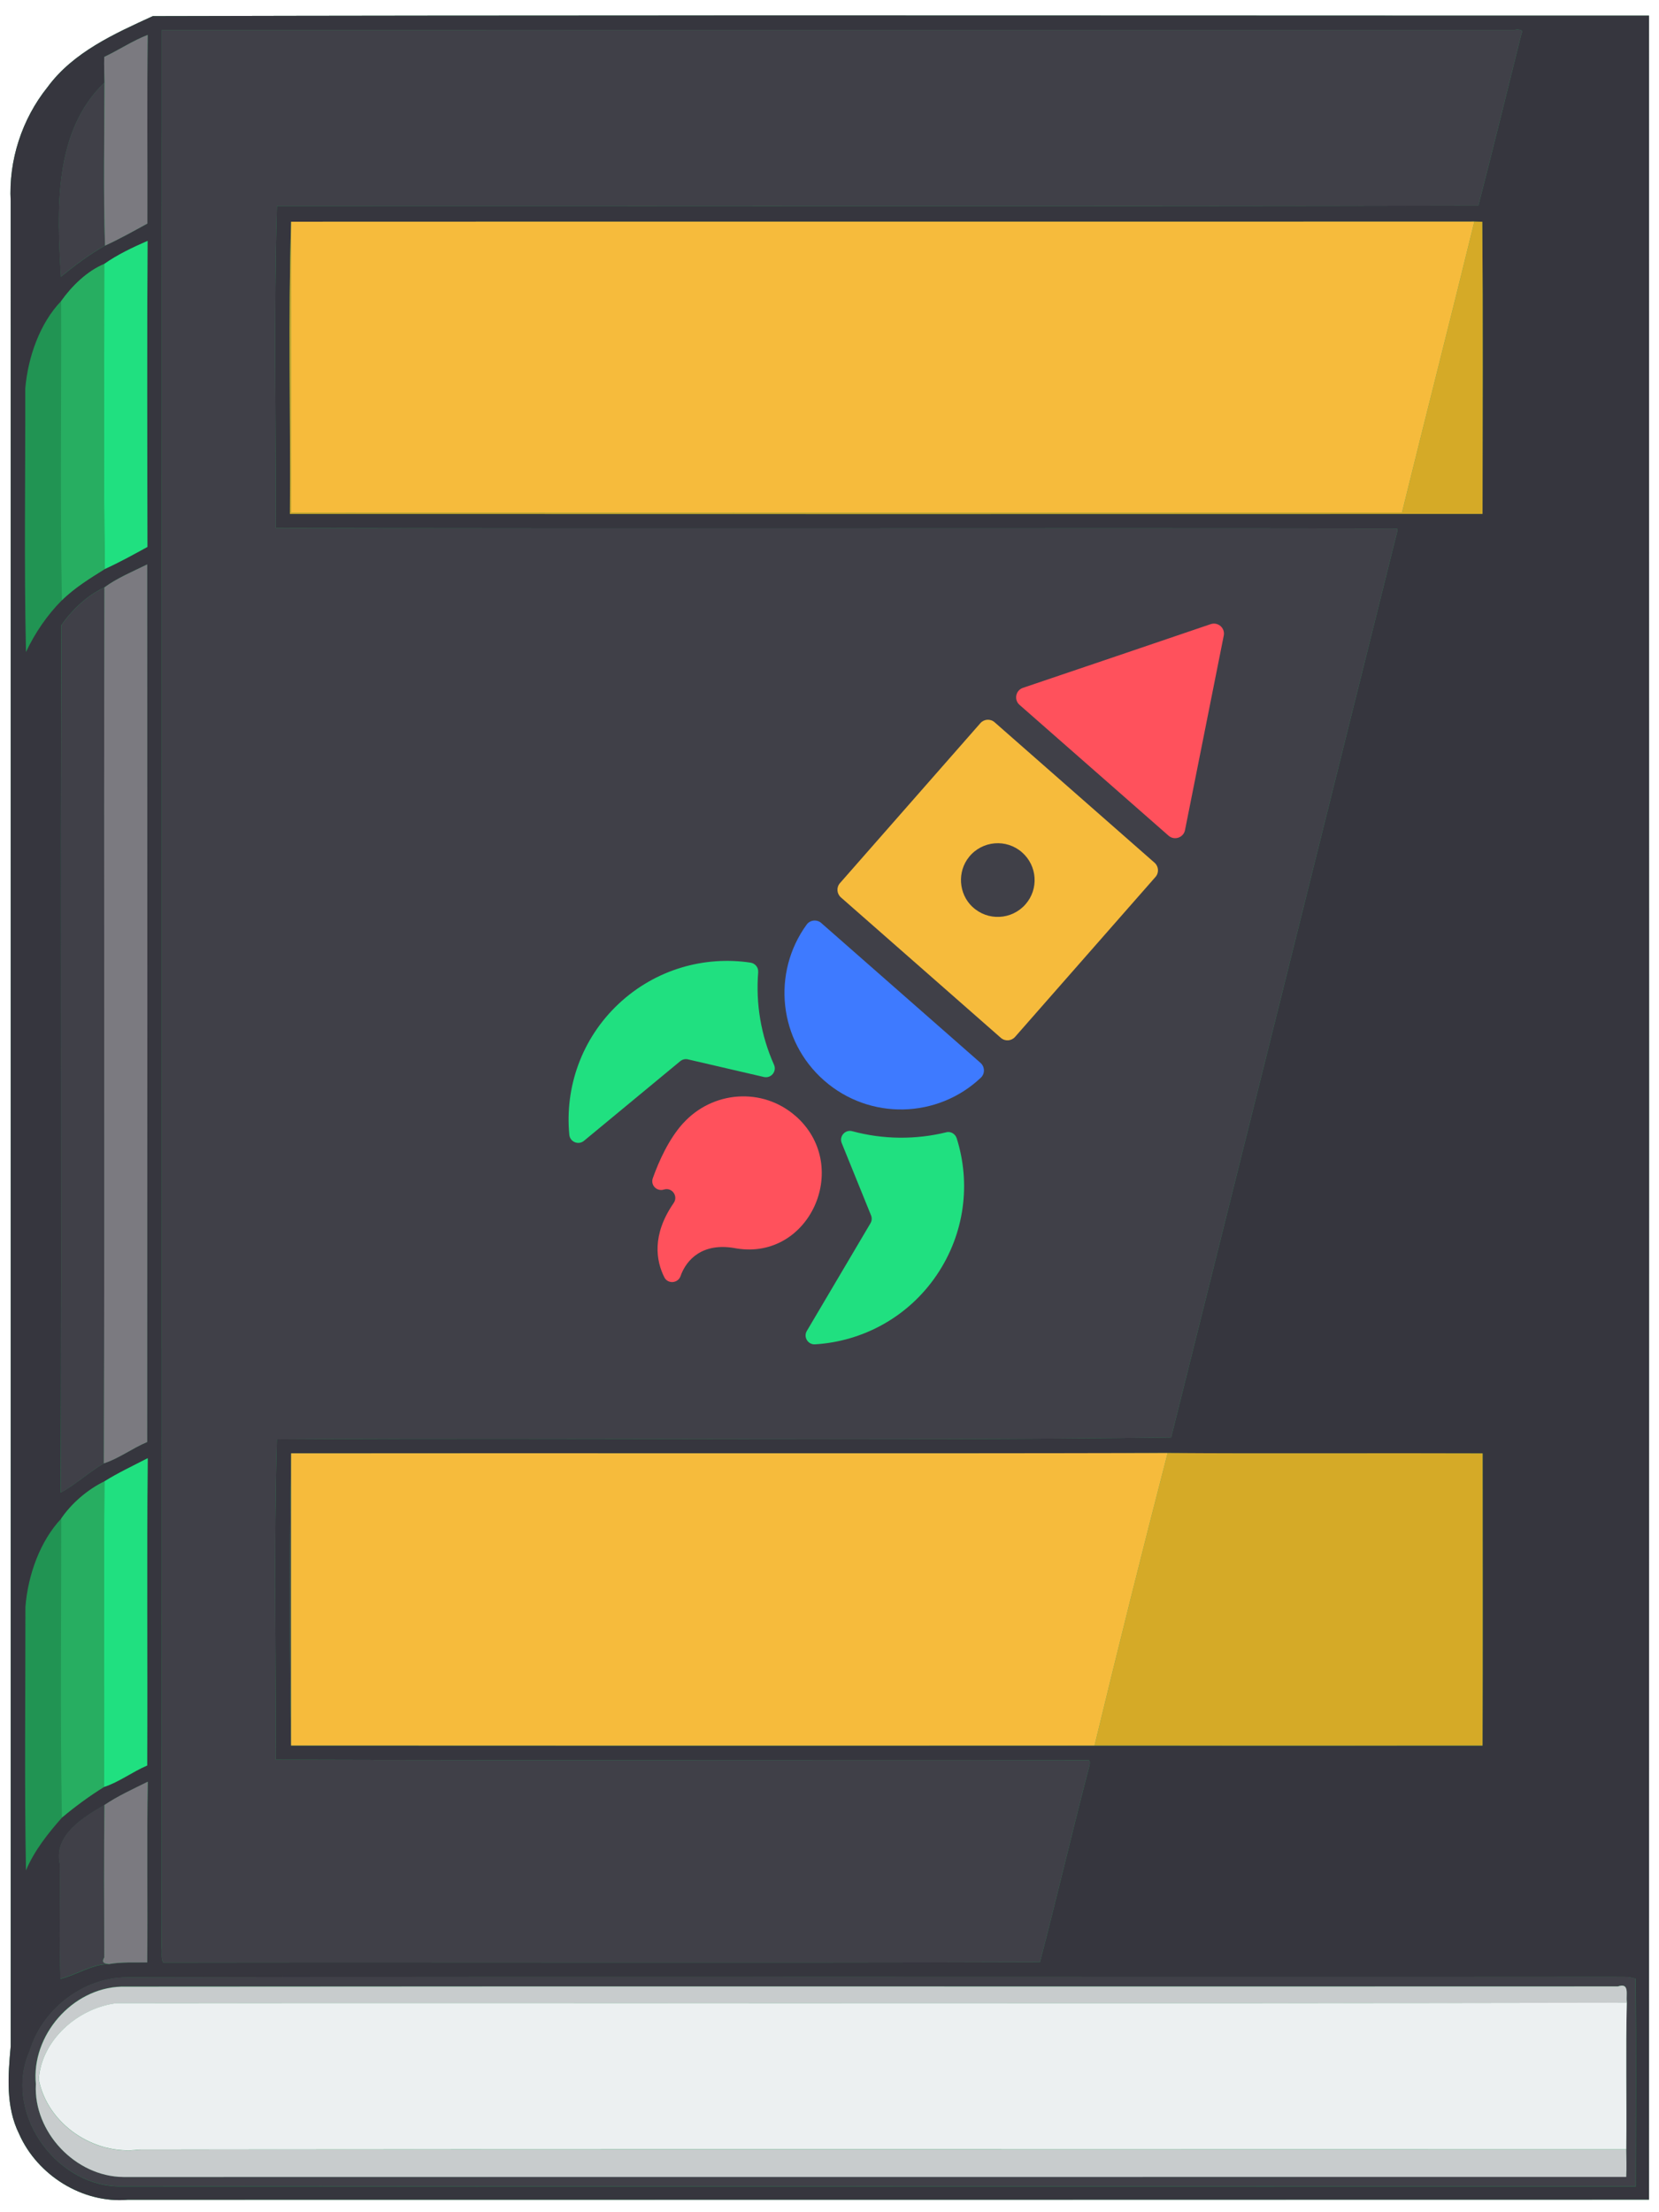 <svg width="1847" height="2462" viewBox="0 0 1847 2462" fill="none" xmlns="http://www.w3.org/2000/svg">
<path d="M794.774 17.229C586.56 17.258 378.347 17.433 170.155 17.933C127.595 37.44 81.568 57.972 52.928 96.973C24.461 132.413 9.463 178.508 11.916 223.917C12.01 908.333 11.929 1592.77 11.955 2277.14C8.929 2309.7 6.222 2344.46 21.249 2374.73C41.503 2420.76 92.035 2452.52 142.529 2448.04C706.956 2447.9 1271.38 2448.12 1835.86 2447.93C1836.12 1637.79 1836.05 827.558 1835.89 17.424C1488.87 17.516 1141.83 17.164 794.812 17.214L794.774 17.229Z" fill="#219453"/>
<path d="M794.8 17.229C586.667 17.259 378.4 17.433 170.133 17.933C127.573 37.44 81.547 57.973 52.907 96.973C24.44 132.413 9.441 178.508 11.895 223.921C11.988 908.335 11.908 1592.72 11.935 2277.12C8.908 2309.68 6.202 2344.44 21.228 2374.71C41.482 2420.74 92.014 2452.5 142.507 2448.02C706.934 2447.88 1271.37 2448.1 1835.84 2447.91C1836.09 1637.76 1836.03 827.509 1835.87 17.376C1488.85 17.468 1141.81 17.116 794.787 17.166L794.8 17.229ZM1690.27 33C1692.96 33.097 1695.67 33.931 1694.05 36.84C1678.01 100.853 1662.39 164.986 1645.89 228.866C1200.04 229.906 754.132 229.12 308.292 229.254C304.852 348.24 307.145 468.294 307.159 587.6C722.772 588.654 1138.44 587.493 1554.07 588.173C1556.89 587.72 1555.52 591.253 1555.27 592.707C1471.53 928.387 1387.77 1264.08 1303.85 1599.71C972.532 1603.81 639.759 1599.67 308.265 1601.72C304.905 1719.03 307.106 1839.73 307.159 1958.27C608.239 1959.27 909.359 1958.25 1210.44 1958.77C1214.16 1958.05 1213.41 1962.54 1212.91 1964.86C1193.89 2037.58 1176.8 2110.86 1157.81 2183.56C832.454 2184.67 507.027 2183.56 181.654 2184.11C179.014 2179.09 180.533 2173.04 179.96 2167.77C180.28 1456.31 179.893 744.841 180.12 33.374C682.214 33.188 1184.32 33.349 1686.39 33.295C1687.05 33.11 1688.65 32.904 1690.27 32.962L1690.27 33ZM164.4 38.879C163.613 108.839 164.268 178.826 164.081 248.786C148.548 257.266 133.066 265.985 116.96 273.345C100.493 282.451 83.28 295.358 67.867 307.905C63.64 234.945 58.908 146.865 116.374 91.838C116.214 82.344 115.72 72.853 116.066 63.359C132.306 55.653 147.92 45.238 164.4 38.878L164.4 38.879ZM1641.47 246.586C1643.67 246.639 1648.08 246.745 1650.28 246.798C1651.12 355.158 1650.65 463.572 1650.53 571.932C1207.95 572.025 765.36 572.078 322.773 571.905C323.587 464.038 320.773 352.251 324.107 246.745C763.227 246.505 1202.35 246.826 1641.47 246.586ZM164.267 268.106C163.613 381.626 163.921 495.146 164.121 608.653C148.547 617.173 132.907 625.826 116.761 633.186C101.014 643.026 82.814 654.131 68.868 668.038C52.627 684.345 38.935 704.358 28.922 725.598C26.735 628.718 28.334 529.891 28.134 432.278C31.081 397.491 44.428 359.586 68.028 335.119C79.788 318.546 96.881 301.665 116.095 293.731C130.015 283.785 147.975 275.185 164.268 268.105L164.267 268.106ZM163.8 628.173C164.027 953.706 164.027 1279.27 163.787 1604.79C147.293 1611.68 132.387 1623.08 115.56 1628.54C99.467 1637.93 83.719 1652.4 67.572 1661.04C68.652 1339.25 67.199 1017.44 68.305 695.665C80.412 678.545 96.973 662.571 116.187 653.731C129.84 643.531 147.905 635.958 163.799 628.171L163.8 628.173ZM1003.09 829.972C993.417 829.908 983.728 830.375 974.072 831.393C830.165 841.513 710.805 978.913 722.352 1123.03C725.818 1203.93 767.06 1282.21 832.1 1330.5C907.54 1389.61 1014.82 1403.43 1103.37 1367.42C1204.65 1328.81 1277.23 1225.74 1278.7 1117.27C1281.61 1047.99 1256.45 978.435 1211.06 926.208C1159.77 866.228 1081.88 830.499 1003.09 829.975L1003.09 829.972ZM1004.2 846.351C1083.46 846.363 1161.48 886.314 1209.08 949.514C1269.53 1026.9 1280.35 1139.65 1234.65 1226.73C1190.48 1317.55 1089.4 1377.23 988.388 1370.35C866.828 1368.46 756.747 1268.34 741.134 1148.13C730.014 1083.01 746.841 1014.34 784.041 960.1C829.494 893.26 907.241 849.089 988.334 846.889C993.621 846.529 998.91 846.352 1004.19 846.353L1004.2 846.351ZM1300.07 1617.07C1416.93 1617.92 1533.83 1617.03 1650.69 1617.51C1650.75 1725.9 1650.93 1834.3 1650.6 1942.67C1506.61 1942.78 1362.63 1942.79 1218.65 1942.67C920.48 1942.75 622.293 1942.84 324.12 1942.62C321.933 1837.74 321.705 1722.5 324.171 1617.48C649.465 1617.08 974.771 1617.9 1300.06 1617.07L1300.07 1617.07ZM164.546 1622.88C163.426 1736.86 164.533 1850.86 163.986 1964.82C147.679 1971.71 132.212 1983.54 115.852 1988.7C99.933 1998.5 83.772 2010.35 69.026 2022.74C53.626 2040.11 38.184 2059.49 28.904 2081.53C27.131 1984.91 28.372 1885.89 28.292 1788.35C31.039 1753.09 44.504 1715.09 68.304 1689.89C80.077 1672.83 97.599 1657.75 116.412 1648.62C131.492 1639.14 148.492 1631.22 164.545 1622.89L164.546 1622.88ZM164.546 1982.92C163.413 2049.94 164.586 2116.98 163.946 2184C149.786 2184.22 135.531 2183.32 121.505 2185.79C102.051 2185.96 85.212 2197.91 67.398 2202.24C65.945 2159.72 67.212 2117.12 66.692 2074.59C59.439 2042.08 93.399 2022.27 116.425 2008.76C131.225 1998.75 148.359 1990.96 164.546 1982.92ZM1796.01 2199.99C1804.27 2200.36 1813.13 2199.11 1821.09 2202.14C1821.62 2279.19 1821.37 2356.28 1821.22 2433.34C1257.81 2433.34 694.372 2433.67 130.958 2433.16C59.478 2431.12 3.466 2348.46 33.133 2282.5C46.946 2236.27 92.066 2201.18 140.573 2200.56C692.186 2199.4 1244.23 2200.47 1796.04 2199.99H1796.01Z" fill="#36363E"/>
<path d="M1690.27 33C1688.65 32.942 1687.05 33.148 1686.39 33.333C1184.29 33.387 682.185 33.226 180.119 33.413C179.892 744.866 180.278 1456.35 179.958 2167.81C180.532 2173.08 179.012 2179.13 181.652 2184.15C507.025 2183.6 832.452 2184.71 1157.81 2183.6C1176.8 2110.89 1193.89 2037.61 1212.9 1964.89C1213.41 1962.57 1214.16 1958.09 1210.44 1958.81C909.357 1958.29 608.237 1959.31 307.157 1958.31C307.104 1839.77 304.904 1719.07 308.264 1601.76C639.757 1599.71 972.53 1603.85 1303.85 1599.74C1387.77 1264.12 1471.53 928.425 1555.26 592.745C1555.52 591.291 1556.89 587.758 1554.06 588.211C1138.44 587.531 722.77 588.692 307.157 587.638C307.143 468.332 304.85 348.278 308.29 229.292C754.157 229.158 1200.06 229.944 1645.89 228.904C1662.38 165.024 1678.01 100.891 1694.05 36.877C1695.67 33.969 1692.96 33.135 1690.26 33.038L1690.27 33ZM116.266 91.84C58.8 146.867 63.532 234.947 67.758 307.907C83.172 295.36 100.385 282.453 116.852 273.347C114.905 212.893 116.186 152.333 116.266 91.84ZM116.266 653.733C97.053 662.573 80.492 678.547 68.385 695.667C67.278 1017.44 68.732 1339.25 67.652 1661.04C83.799 1652.4 99.546 1637.93 115.64 1628.55C116.68 1303.61 115.426 978.667 116.266 653.733ZM1003.17 829.973C1081.96 830.497 1159.85 866.227 1211.15 926.207C1256.53 978.433 1281.69 1047.99 1278.79 1117.27C1277.32 1225.74 1204.73 1328.81 1103.45 1367.42C1014.91 1403.43 907.626 1389.61 832.186 1330.5C767.146 1282.21 725.905 1203.93 722.439 1123.03C710.839 978.912 830.305 841.512 974.172 831.392C983.827 830.374 993.517 829.907 1003.19 829.971L1003.17 829.973ZM324.093 1617.41C321.626 1722.43 321.854 1837.67 324.041 1942.55C324.028 1834.16 323.933 1725.79 324.093 1617.41ZM116.227 2008.61C93.2 2022.12 59.24 2041.93 66.493 2074.44C67.013 2116.97 65.746 2159.57 67.199 2202.09C85.013 2197.76 101.853 2185.81 121.306 2185.64C117.88 2185.08 111.988 2185.19 116.014 2178.35C115.908 2121.76 115.547 2065.17 116.227 2008.61ZM1795.83 2199.84C1244.05 2200.32 692.013 2199.25 140.36 2200.41C91.853 2201.03 46.733 2236.12 32.92 2282.35C3.253 2348.31 59.265 2430.97 130.745 2433.01C694.145 2433.52 1257.59 2433.19 1821.01 2433.19C1821.16 2356.13 1821.41 2279.04 1820.88 2201.99C1812.92 2198.96 1804.05 2200.21 1795.8 2199.84H1795.83ZM1805.37 2209.62C1813.48 2209.32 1810.13 2220.78 1811.05 2227.63C1809.69 2282.36 1811.03 2337.16 1810.41 2391.92C1810.65 2402.08 1810.84 2412.29 1810.39 2422.52C1252.67 2422.69 694.945 2422.51 137.185 2422.61C84.012 2422.15 37.184 2372.77 39.797 2319.6C34.317 2265.26 80.169 2212.41 134.809 2210.8C690.236 2210.26 1245.68 2210.81 1801.08 2210.52C1802.75 2209.95 1804.14 2209.67 1805.3 2209.62L1805.37 2209.62Z" fill="#404048"/>
<path d="M164.4 38.879C147.92 45.239 132.307 55.653 116.067 63.36C115.72 72.853 116.215 82.345 116.375 91.839C116.295 152.332 115.014 212.892 116.96 273.345C133.067 265.985 148.548 257.267 164.082 248.787C164.268 178.827 163.614 108.84 164.4 38.88L164.4 38.879ZM163.867 628.172C147.973 635.959 129.908 643.532 116.255 653.732C115.415 978.665 116.668 1303.61 115.628 1628.55C132.454 1623.08 147.361 1611.68 163.854 1604.79C164.094 1279.27 164.093 953.707 163.868 628.173L163.867 628.172ZM164.454 1982.84C148.267 1990.88 131.133 1998.67 116.333 2008.68C115.653 2065.24 116.014 2121.83 116.12 2178.41C112.094 2185.25 117.985 2185.15 121.412 2185.71C135.439 2183.24 149.693 2184.13 163.853 2183.92C164.493 2116.89 163.321 2049.85 164.454 1982.84Z" fill="#7B7A80"/>
<path d="M1641.47 246.587C1615.09 354.653 1587.44 462.44 1560.87 570.453C1148.67 570.88 736.4 570.666 324.173 570.56C323.853 462.626 324.04 354.68 324.107 246.746C320.773 352.253 323.587 464.04 322.773 571.906C765.36 572.08 1207.95 572.027 1650.53 571.933C1650.65 463.573 1651.12 355.16 1650.28 246.8C1648.08 246.747 1643.67 246.64 1641.47 246.587ZM1300 1616.99C1271.97 1725.27 1244.89 1833.85 1218.59 1942.59C1362.56 1942.71 1506.55 1942.69 1650.53 1942.59C1650.87 1834.21 1650.68 1725.81 1650.63 1617.43C1533.76 1616.95 1416.87 1617.84 1300 1616.99L1300 1616.99Z" fill="#D5AA27"/>
<path d="M1641.47 246.587C1202.35 246.827 763.227 246.505 324.107 246.745C324.04 354.678 323.853 462.625 324.173 570.558C736.4 570.665 1148.67 570.879 1560.87 570.452C1587.44 462.439 1615.09 354.653 1641.47 246.587ZM1300 1616.99C974.707 1617.81 649.4 1617 324.107 1617.4C323.947 1725.77 324.041 1834.15 324.055 1942.53C622.228 1942.76 920.415 1942.67 1218.59 1942.59C1244.89 1833.85 1271.97 1725.27 1300 1616.99Z" fill="#F6BB3C"/>
<path d="M164.267 268.107C147.973 275.187 130.013 283.787 116.093 293.733C116.267 406.88 114.933 520.08 116.76 633.187C132.907 625.827 148.547 617.173 164.12 608.653C163.92 495.147 163.613 381.627 164.267 268.107ZM988.333 846.893C907.24 849.093 829.493 893.265 784.04 960.105C746.84 1014.35 730.013 1083.01 741.133 1148.13C756.747 1268.35 866.828 1368.47 988.387 1370.36C894.987 1346.79 817.72 1269.6 794.533 1176.05C775.24 1101.8 789.36 1019.09 833.36 956.105C869.64 902.612 925.8 863.173 988.333 846.893ZM164.387 1622.81C148.333 1631.15 131.333 1639.07 116.253 1648.55C115.333 1761.89 116.48 1875.28 115.693 1988.63C132.053 1983.47 147.52 1971.64 163.826 1964.75C164.373 1850.79 163.267 1736.79 164.387 1622.81Z" fill="#20E080"/>
<path d="M116.133 293.733C96.92 301.667 79.827 318.548 68.067 335.121C68.467 446.081 66.8 557.108 68.906 668.041C82.853 654.135 101.053 643.029 116.8 633.189C114.973 520.083 116.306 406.883 116.133 293.736L116.133 293.733ZM1004.24 846.36C998.956 846.359 993.666 846.536 988.38 846.895C925.847 863.175 869.687 902.614 833.407 956.107C789.407 1019.09 775.287 1101.8 794.58 1176.05C817.767 1269.6 895.035 1346.79 988.433 1370.36C1089.45 1377.24 1190.53 1317.56 1234.7 1226.73C1280.39 1139.65 1269.58 1026.91 1209.13 949.521C1161.53 886.321 1083.5 846.37 1004.25 846.358L1004.24 846.36ZM116.307 1648.55C97.493 1657.68 79.972 1672.76 68.199 1689.81C68.305 1800.75 66.893 1911.76 68.919 2022.67C83.666 2010.28 99.826 1998.43 115.746 1988.63C116.533 1875.28 115.387 1761.89 116.307 1648.55Z" fill="#27AE61"/>
<path d="M40 2319.73C34.52 2265.4 80.373 2212.55 135.013 2210.93C690.44 2210.4 1245.88 2210.95 1801.28 2210.65C1814.65 2206.09 1810.13 2219.93 1811.19 2227.76L1811.17 2228.92C1250.65 2230.05 690.093 2228.99 129.573 2229.45C86.907 2234.61 45.973 2270.25 43.12 2314.29C52.76 2364.19 105.053 2399.16 154.933 2392.31C706.8 2391.72 1258.68 2392.21 1810.53 2392.05C1810.77 2402.21 1810.96 2412.43 1810.51 2422.65C1252.79 2422.83 695.067 2422.64 137.307 2422.75C84.133 2422.28 37.306 2372.91 39.92 2319.73H40Z" fill="#C8CCCD"/>
<path d="M129.6 2229.33C690.133 2228.87 1250.69 2229.93 1811.2 2228.8L1811.21 2227.64C1809.85 2282.37 1811.19 2337.17 1810.57 2391.93C1258.69 2392.09 706.813 2391.6 154.973 2392.19C105.093 2399.04 52.8 2364.07 43.16 2314.17C46.013 2270.13 86.947 2234.49 129.613 2229.33H129.6Z" fill="#ECF0F1"/>
<rect x="677" y="804" width="642" height="620" fill="#404048"/>
<g clip-path="url(#clip0_7889_191)">
<path d="M1091.49 804.776L935.096 982.866C931.056 987.492 931.512 994.53 936.138 998.635L1114.29 1155.03C1118.92 1159.07 1125.96 1158.61 1130.06 1153.98L1286.46 975.893C1290.5 971.267 1290.04 964.229 1285.41 960.124L1107.26 803.734C1102.63 799.694 1095.59 800.15 1091.49 804.776ZM1082.56 1009.19C1067.18 994.66 1065.55 970.029 1078.91 953.608C1093.64 935.427 1120.49 933.277 1137.88 948.59C1154.89 963.512 1156.65 989.447 1141.66 1006.45C1126.35 1023.85 1099.57 1025.22 1082.63 1009.19H1082.56Z" fill="#F6BB3C"/>
<path d="M1347.9 694.586C1356.05 691.85 1364.13 698.887 1362.43 707.358L1340.86 815.594L1319.29 923.831C1317.6 932.237 1307.43 935.69 1300.98 930.021L1218.03 857.234L1135.08 784.446C1128.63 778.777 1130.71 768.221 1138.86 765.484L1243.38 730.1L1347.9 694.586Z" fill="#FF515C"/>
<path d="M760.458 1250.16C793.365 1213.8 848.884 1209.69 885.766 1242.02C886.548 1242.67 887.265 1243.38 888.047 1244.04C947.476 1299.88 900.884 1402.25 820.343 1389.41C819.626 1389.28 818.844 1389.15 818.062 1389.02C782.287 1382.64 764.172 1401.6 757.656 1420.17C754.789 1428.31 743.45 1429.16 739.606 1421.47C730.548 1403.36 725.27 1374.56 750.032 1338.78C755.31 1331.16 748.142 1321.12 739.28 1323.79C739.215 1323.79 739.149 1323.79 739.084 1323.86C731.265 1326.27 724.032 1318.97 726.768 1311.22C733.545 1292.26 744.558 1267.69 760.393 1250.16H760.458Z" fill="#FF515C"/>
<path d="M1053.5 1260.07C1058.58 1258.83 1063.6 1261.89 1065.16 1266.91C1080.8 1316.56 1074.35 1372.47 1042.87 1418.93C1010.94 1466.05 960.246 1492.83 907.399 1496.09C899.449 1496.54 894.236 1487.94 898.276 1481.16L969.109 1361.33C970.673 1358.66 970.933 1355.47 969.76 1352.6L937.113 1272.12C934.051 1264.56 940.958 1256.75 948.843 1258.9C983.379 1268.21 1019.41 1268.41 1053.43 1260.13L1053.5 1260.07Z" fill="#20E080"/>
<path d="M844.061 1081.78C844.517 1076.57 840.672 1072.07 835.525 1071.29C784.046 1063.6 729.831 1078.72 688.844 1117.04C647.271 1156 628.765 1210.29 633.847 1262.94C634.629 1270.82 643.947 1274.67 650.073 1269.65L757.33 1180.96C759.741 1179.01 762.869 1178.22 765.866 1178.94L850.447 1198.56C858.397 1200.38 865.043 1192.37 861.72 1184.94C847.124 1152.29 841.259 1116.71 844.126 1081.85L844.061 1081.78Z" fill="#20E080"/>
<path d="M914.436 1027.24C909.549 1022.94 901.924 1023.66 898.08 1028.94C859.112 1082.5 866.736 1157.89 917.499 1202.47C968.261 1247.04 1044.05 1244.82 1092.07 1199.27C1096.76 1194.78 1096.5 1187.15 1091.62 1182.85L914.371 1027.24H914.436Z" fill="#3E7AFF"/>
</g>
<defs>
<clipPath id="clip0_7889_191">
<rect width="729.692" height="802.09" fill="white" transform="translate(633 694)"/>
</clipPath>
</defs>
</svg>
